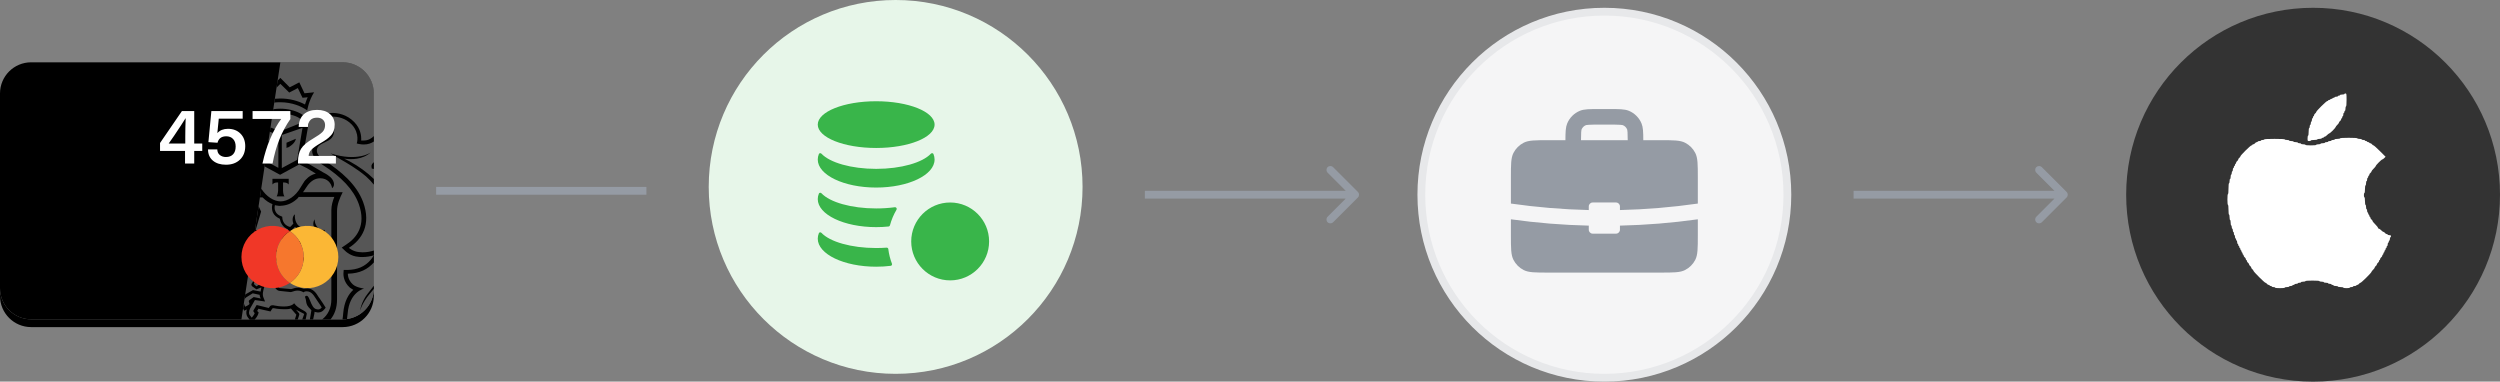 <svg width="321" height="49" viewBox="0 0 321 49" fill="none" xmlns="http://www.w3.org/2000/svg">
<rect x="0" y="0" width="321" height="49" fill="#808080" stroke="none"/>
<g clip-path="url(#clip0)">
<path fill-rule="evenodd" clip-rule="evenodd" d="M0 37V38C0 40.209 1.791 42 4 42H44C46.209 42 48 40.209 48 38V37C48 39.209 46.209 41 44 41H4C1.791 41 0 39.209 0 37Z" fill="black"/>
<path fill-rule="evenodd" clip-rule="evenodd" d="M0 12C0 9.791 1.791 8 4 8H44C46.209 8 48 9.791 48 12V37C48 39.209 46.209 41 44 41H4C1.791 41 0 39.209 0 37V12Z" fill="black"/>
<path opacity="0.7" d="M36 8L44.005 8C46.214 8 48.005 9.791 48.005 12V37C48.005 39.209 46.214 41 44.005 41H31L36 8Z" fill="white" fill-opacity="0.48"/>
<path fill-rule="evenodd" clip-rule="evenodd" d="M35.218 13.167C35.457 13.141 35.706 13.127 35.963 13.127C37.514 13.127 38.748 13.669 39.445 14.18C39.445 14.18 39.635 12.935 40.331 11.851L39.097 11.978L38.432 10.574L37.198 11.212L35.995 10L35.644 10.354L35.507 11.257L35.995 10.766L36.881 11.627L37.134 11.883L37.451 11.723L38.242 11.308L38.685 12.233L38.843 12.553L39.192 12.521L39.508 12.489C39.398 12.711 39.318 12.95 39.248 13.16L39.248 13.16L39.248 13.161C39.217 13.251 39.188 13.337 39.16 13.414C38.274 12.935 37.134 12.648 35.995 12.648C35.757 12.648 35.523 12.66 35.292 12.683L35.218 13.167ZM42.439 41.016C42.959 40.376 43.275 39.527 43.275 38.46V27.102C43.275 26.24 43.623 25.442 44.002 24.677H38.907C39.001 24.558 39.077 24.44 39.162 24.309C39.192 24.263 39.222 24.216 39.255 24.166C39.35 24.007 39.445 23.879 39.54 23.752L39.54 23.752L39.54 23.752C39.951 23.241 40.458 22.89 41.122 22.89C42.04 22.89 42.547 23.528 42.642 24.166C43.085 23.847 42.926 23.049 42.167 22.539C41.977 22.38 41.534 22.156 41.534 22.156L39.571 21.008L38.812 20.561L39.571 16.158L39.635 15.903C39.635 14.882 37.894 13.956 35.995 13.956C35.685 13.956 35.381 13.98 35.089 14.024L34.996 14.636C35.296 14.588 35.621 14.563 35.963 14.563C37.514 14.595 38.654 15.073 38.907 15.679L35.963 16.86L34.735 16.362L34.65 16.926L35.742 17.306V21.55L34.085 20.661L33.978 21.366L35.963 22.443L38.432 21.103L39.445 21.614L40.331 22.156L40.553 22.284C40.046 22.411 39.635 22.667 39.318 23.018L39.286 23.049C39.223 23.113 39.128 23.209 39.065 23.305C39.065 23.321 39.057 23.329 39.049 23.337C39.041 23.345 39.033 23.353 39.033 23.369L38.843 23.656C38.843 23.672 38.836 23.68 38.828 23.688C38.82 23.696 38.812 23.704 38.812 23.72C38.797 23.742 38.78 23.767 38.763 23.792L38.763 23.792L38.763 23.792L38.762 23.792L38.762 23.792C38.705 23.876 38.639 23.973 38.59 24.07C37.957 25.187 36.944 25.857 36.026 25.857C35.179 25.857 34.186 25.244 33.547 24.213L33.376 25.347H33.716C34.159 25.794 34.571 26.049 34.982 26.208C34.919 26.432 34.855 26.846 35.045 27.293C35.204 27.644 35.52 27.899 35.932 28.091C35.995 28.506 36.248 29.175 37.008 29.463C36.66 29.782 36.343 30.101 36.216 30.228L33.146 30.165C33.051 30.133 32.956 30.037 32.893 29.941L32.861 29.909L33.368 30.005H33.4C33.495 30.005 33.558 29.941 33.59 29.846C33.621 29.75 33.526 29.654 33.431 29.622L32.83 29.526L33.526 27.165L33.206 26.471L32.612 30.392C32.665 30.454 32.718 30.503 32.758 30.541L32.758 30.541C32.774 30.556 32.787 30.569 32.798 30.579C32.798 30.739 32.767 31.026 32.735 31.249C32.735 31.287 32.724 31.324 32.715 31.355C32.709 31.377 32.703 31.396 32.703 31.409L32.703 31.409C32.685 31.427 32.677 31.435 32.674 31.444C32.672 31.451 32.672 31.459 32.672 31.473C32.615 31.473 32.538 31.469 32.451 31.459L32.384 31.9C32.4 31.867 32.412 31.831 32.418 31.792C32.545 31.824 32.703 31.824 32.798 31.824H32.893L36.913 32.557L36.976 32.526C37.114 32.428 37.421 32.203 37.758 31.956L37.758 31.956C38.192 31.638 38.675 31.284 38.907 31.122C39.002 31.218 39.128 31.313 39.286 31.377C39.16 31.824 39.16 32.494 39.666 33.036H32.212L32.15 33.451H42.547V38.428C42.547 39.553 42.11 40.444 41.355 41.02L42.439 41.016ZM48.005 17.472C47.707 17.772 47.284 18.04 46.724 18.04H46.629H46.376C46.408 17.434 46.313 16.541 45.49 15.679C44.509 14.658 43.306 14.499 42.673 14.499C42.433 14.499 42.247 14.517 42.158 14.526C42.13 14.529 42.111 14.531 42.103 14.531L41.249 14.69L41.755 15.392C42.167 15.903 42.547 16.892 42.103 17.402C41.977 17.562 41.692 17.689 41.407 17.817C40.837 18.072 40.078 18.455 40.078 19.38C40.078 19.955 40.521 20.593 41.375 21.135C43.876 22.73 45.395 24.358 46.06 26.176C47.072 28.984 45.743 30.579 44.446 31.409L43.876 31.792L44.382 32.27C44.446 32.334 45.078 32.908 45.996 32.972C46.186 33.004 46.344 33.004 46.503 33.004C47.072 33.004 47.579 32.908 47.99 32.781C47.895 32.972 47.737 33.196 47.579 33.387C46.819 34.248 45.901 34.631 44.604 34.663H44.129L44.097 35.142L44.097 35.152C44.096 35.289 44.09 36.184 44.92 36.929C45.047 37.024 45.205 37.12 45.363 37.216L45.363 37.216C44.762 37.758 44.192 38.684 44.066 40.247C44.045 40.542 44.013 40.796 43.976 41.012L44.017 41.012C44.198 41.011 44.377 40.998 44.552 40.974C44.585 40.77 44.614 40.538 44.635 40.279C44.857 37.439 46.756 37.056 46.756 37.056C46.756 37.056 45.743 36.929 45.3 36.514C44.604 35.876 44.667 35.142 44.667 35.142C46.207 35.11 47.216 34.575 48.005 33.694V32.163C47.621 32.294 47.129 32.398 46.534 32.398C46.475 32.398 46.408 32.391 46.337 32.383C46.258 32.375 46.175 32.366 46.091 32.366C45.332 32.302 44.794 31.824 44.794 31.824C46.503 30.739 47.674 28.825 46.629 25.953C45.775 23.656 43.749 21.965 41.724 20.657C41.059 20.242 40.679 19.763 40.679 19.348C40.679 18.758 41.185 18.52 41.706 18.274C42.03 18.121 42.36 17.966 42.578 17.721C43.211 16.956 42.831 15.743 42.262 15.009C42.262 15.009 42.452 14.977 42.736 14.977C43.338 14.977 44.351 15.137 45.173 15.998C46.25 17.179 45.806 18.423 45.806 18.423L46.091 18.487L46.162 18.499C46.322 18.526 46.464 18.551 46.629 18.551H46.756C47.256 18.551 47.67 18.389 48.005 18.165V17.472ZM48.005 20.823C47.757 21.034 47.657 21.235 47.706 21.454L47.737 21.646L47.927 21.678C47.953 21.685 47.979 21.692 48.005 21.7V20.823ZM48.005 22.983C47.094 22.095 46.043 21.35 44.952 20.752C44.762 20.646 44.6 20.568 44.438 20.49C44.358 20.451 44.277 20.412 44.192 20.369C45.078 20.497 46.503 20.529 47.611 19.572C47.611 19.572 45.933 20.816 42.452 19.699C42.748 19.899 43.135 20.12 43.578 20.374L43.578 20.374C44.553 20.932 45.803 21.648 46.978 22.635C47.384 22.995 47.723 23.355 48.005 23.711V22.983ZM48.005 36.689C47.742 37.048 47.471 37.394 47.199 37.726C46.408 38.715 46.218 39.896 46.218 39.896C46.218 39.896 46.534 38.843 47.452 37.758C47.639 37.536 47.824 37.313 48.004 37.088C48.005 37.063 48.005 37.037 48.005 37.012V36.689ZM40.204 41.023L40.363 40.279C40.363 40.226 40.372 40.173 40.381 40.126L40.381 40.126C40.388 40.087 40.394 40.052 40.394 40.023C40.458 40.055 40.521 40.087 40.616 40.087C40.711 40.119 40.774 40.119 40.869 40.119C41.249 40.119 41.47 39.928 41.629 39.736L41.819 39.513L41.66 39.258C41.66 39.258 41.312 38.684 41.027 38.301C40.981 38.254 40.952 38.207 40.914 38.148C40.901 38.126 40.886 38.103 40.869 38.077C40.584 37.599 40.173 37.024 39.413 37.024H39.35C39.223 37.024 39.128 37.056 39.033 37.088C38.78 36.992 38.527 36.929 38.274 36.929C37.983 36.929 37.745 37.009 37.562 37.072L37.514 37.088C37.498 37.088 37.474 37.096 37.451 37.104C37.427 37.112 37.403 37.12 37.388 37.12L35.932 36.992C35.9 36.992 35.837 36.961 35.773 36.865L36.09 36.737C35.995 35.684 35.014 35.046 34.444 34.823C34.412 34.727 34.381 34.631 34.286 34.536L33.969 34.248L33.684 34.568L33.558 34.727L32.05 34.11L31.995 34.475L32.861 35.557L32.355 36.354C32.165 36.578 32.387 36.769 32.387 36.769L32.925 37.152L33.495 36.929H33.558C33.542 36.977 33.526 37.08 33.51 37.184C33.495 37.288 33.479 37.391 33.463 37.439L32.482 37.248L31.49 37.81L31.394 38.446C31.446 38.344 31.522 38.25 31.627 38.173L32.45 37.663L33.336 37.854C33.336 38.109 33.495 38.333 33.495 38.333L32.577 38.141L32.039 38.524C31.944 38.588 31.912 38.684 31.975 38.811L32.039 39.034C31.975 39.162 31.469 39.385 31.469 39.385L31.374 39.13C31.348 39.078 31.329 39.017 31.317 38.953L31.217 39.618L31.342 39.896L31.69 39.736C31.564 40.151 31.627 40.534 31.849 40.789L32.048 41.047L32.701 41.045C32.815 40.919 33.06 40.604 33.146 40.343L33.21 40.119L33.051 39.96L33.02 39.928L33.178 39.641L34.444 39.928L34.729 39.992L34.887 39.736L34.982 39.609C34.982 39.596 34.982 39.589 34.986 39.584C34.992 39.577 35.007 39.577 35.045 39.577H35.172C35.647 39.672 36.09 39.705 36.47 39.705C36.849 39.705 37.071 39.705 37.356 39.609C37.356 39.609 38.02 40.374 38.052 40.406L37.856 41.03L38.231 41.029L38.432 40.406C38.472 40.285 38.347 40.151 38.218 40.013C38.143 39.932 38.067 39.85 38.02 39.768C38.242 39.896 38.812 40.183 39.065 40.311L39.065 40.311C39.049 40.326 38.926 40.677 38.804 41.027L39.246 41.026L39.382 40.343C39.429 40.121 39.171 39.977 38.83 39.788C38.485 39.596 38.054 39.356 37.767 38.939C37.514 39.258 36.976 39.353 36.47 39.353C35.995 39.353 35.52 39.29 35.235 39.226C35.14 39.194 35.077 39.194 35.014 39.194C34.855 39.194 34.697 39.226 34.602 39.417L34.507 39.545L32.956 39.162L32.577 39.8C32.513 39.896 32.513 39.992 32.608 40.087L32.703 40.215C32.64 40.438 32.323 40.789 32.323 40.789L32.102 40.502C31.912 40.311 31.944 39.928 32.133 39.577L32.735 38.524L34.033 38.715L33.843 38.237C33.648 37.822 33.794 37.317 33.916 36.897C33.968 36.717 34.015 36.553 34.03 36.417C34.01 36.519 33.892 36.546 33.748 36.546C33.68 36.546 33.603 36.537 33.532 36.528C33.47 36.521 33.412 36.514 33.368 36.514C33.352 36.514 33.336 36.522 33.32 36.53C33.305 36.538 33.289 36.546 33.273 36.546L32.925 36.769L32.64 36.514C32.608 36.45 32.577 36.354 32.672 36.259L33.305 35.525L32.545 34.631L33.621 35.174L33.938 34.759C34.033 34.855 34.001 35.078 34.001 35.078C34.349 35.078 35.267 35.62 35.33 36.833V36.961L35.362 36.992C35.425 37.088 35.615 37.312 35.837 37.343L37.324 37.503C37.385 37.503 37.468 37.475 37.572 37.44C37.739 37.384 37.956 37.312 38.21 37.312C38.464 37.312 38.717 37.375 38.97 37.535C38.97 37.535 39.097 37.407 39.318 37.407H39.382C39.953 37.407 40.244 37.856 40.536 38.306C40.583 38.38 40.63 38.453 40.679 38.524C40.964 38.907 41.312 39.481 41.312 39.481C41.154 39.641 41.059 39.736 40.837 39.736C40.806 39.736 40.774 39.728 40.742 39.72C40.711 39.712 40.679 39.705 40.648 39.705C40.227 39.631 40.017 39.109 39.836 38.657C39.704 38.328 39.587 38.035 39.413 37.981H39.35C39.223 37.981 39.16 38.109 39.16 38.109C39.252 38.342 39.277 38.514 39.3 38.674C39.325 38.843 39.347 38.997 39.445 39.194C39.55 39.385 39.712 39.548 39.836 39.674C39.898 39.736 39.951 39.789 39.983 39.832C39.983 39.832 39.951 40.055 39.919 40.215L39.786 41.024L40.204 41.023ZM34.405 18.541C34.446 18.576 34.49 18.611 34.539 18.646C34.855 18.902 35.045 18.966 35.077 18.966L35.204 19.029V18.359L34.479 18.052L34.405 18.541ZM33.716 35.748C33.716 35.812 33.653 35.876 33.558 35.876C33.495 35.876 33.431 35.812 33.431 35.716C33.463 35.652 33.526 35.589 33.59 35.62C33.653 35.62 33.716 35.684 33.716 35.748ZM34.982 22.954V23.688C35.235 23.369 35.71 23.432 35.71 23.432V24.485C35.71 24.485 35.678 24.996 35.52 25.219H36.026H36.533C36.343 24.996 36.343 24.485 36.343 24.485V23.432C36.343 23.432 36.818 23.369 37.071 23.688V22.954H36.026H34.982ZM37.989 17.817L36.786 18.328V18.997L36.913 18.934C36.881 18.966 37.071 18.934 37.419 18.646C37.957 18.232 37.989 17.817 37.989 17.817ZM38.337 29.526C38.147 29.399 37.989 29.271 37.894 29.112C37.388 29.654 36.438 30.611 36.375 30.643L36.311 30.707L33.241 30.643C33.241 30.896 33.202 31.109 33.169 31.281C33.161 31.327 33.153 31.369 33.146 31.409C33.146 31.425 33.138 31.441 33.13 31.457C33.123 31.473 33.115 31.489 33.115 31.505L36.755 32.175C37.166 31.919 38.21 31.154 38.59 30.835C38.305 30.388 38.274 29.877 38.337 29.526ZM36.311 26.4C36.913 26.336 37.609 26.081 38.305 25.379V25.283H42.926C42.705 25.825 42.547 26.4 42.547 26.974V30.707C41.787 30.547 41.692 29.718 41.692 29.686V29.526H41.534C41.185 29.494 40.964 29.367 40.774 29.175C40.394 28.793 40.394 28.154 40.394 28.154C40.394 28.159 40.388 28.171 40.377 28.191C40.305 28.331 40.042 28.841 40.458 29.399C40.648 29.686 40.932 29.846 41.312 29.909C41.407 30.356 41.724 31.026 42.547 31.122V32.94H40.268C39.223 32.366 39.666 31.313 39.698 31.281L39.793 31.09L39.603 31.026C38.564 30.619 38.736 29.654 38.774 29.439C38.778 29.418 38.78 29.404 38.78 29.399L38.812 29.239L38.654 29.175C37.79 28.785 37.851 27.716 37.861 27.539C37.862 27.528 37.862 27.52 37.862 27.516C37.577 27.74 37.483 28.218 37.672 28.697C37.577 28.825 37.419 28.984 37.261 29.144C36.28 28.92 36.248 27.995 36.248 27.963V27.835L36.121 27.772C35.742 27.644 35.489 27.421 35.362 27.134C35.204 26.814 35.267 26.495 35.299 26.336C35.394 26.368 35.52 26.4 35.615 26.4C35.742 26.432 35.837 26.432 35.963 26.432C36.031 26.432 36.099 26.422 36.162 26.414C36.216 26.407 36.267 26.4 36.311 26.4ZM36.185 17.338L38.843 16.413L38.147 20.529L36.185 21.582V17.338Z" fill="black"/>
</g>
<path d="M25.969 19.38H24.939V21H23.759V19.38H20.549V18.36L23.359 14.26H24.939V18.43H25.969V19.38ZM21.659 18.43H23.789V17.56C23.789 16.86 23.806 16.07 23.839 15.19H23.819C23.492 15.723 23.009 16.463 22.369 17.41L21.659 18.43ZM31.16 15.24H28.09L27.91 17.07H27.93C28.25 16.717 28.696 16.54 29.27 16.54C29.936 16.54 30.473 16.747 30.88 17.16C31.286 17.567 31.489 18.103 31.489 18.77C31.489 19.49 31.263 20.067 30.809 20.5C30.356 20.933 29.756 21.15 29.009 21.15C28.309 21.15 27.75 20.973 27.329 20.62C26.916 20.267 26.709 19.787 26.709 19.18H27.899C27.906 19.487 28.013 19.727 28.22 19.9C28.433 20.073 28.696 20.16 29.009 20.16C29.403 20.16 29.709 20.043 29.93 19.81C30.149 19.577 30.259 19.247 30.259 18.82C30.259 18.4 30.149 18.077 29.93 17.85C29.716 17.617 29.423 17.5 29.049 17.5C28.443 17.5 28.07 17.777 27.93 18.33L26.759 18.25L27.14 14.26H31.16V15.24ZM37.28 14.26V15.29C36.16 16.883 35.4 18.787 35 21H33.7C33.96 19.793 34.307 18.697 34.74 17.71C35.173 16.723 35.63 15.91 36.11 15.27H32.43V14.26H37.28ZM40.711 14.11C41.397 14.11 41.944 14.283 42.35 14.63C42.764 14.977 42.971 15.437 42.971 16.01C42.971 16.303 42.931 16.567 42.85 16.8C42.77 17.027 42.641 17.233 42.461 17.42C42.287 17.607 42.107 17.767 41.92 17.9C41.734 18.033 41.49 18.187 41.191 18.36C40.571 18.727 40.157 19.023 39.95 19.25C39.751 19.477 39.644 19.733 39.63 20.02H43.13V21H38.27C38.264 20.947 38.261 20.877 38.261 20.79C38.261 20.103 38.391 19.543 38.651 19.11C38.917 18.677 39.441 18.233 40.221 17.78C40.781 17.453 41.174 17.177 41.401 16.95C41.627 16.717 41.74 16.42 41.74 16.06C41.74 15.773 41.647 15.543 41.461 15.37C41.281 15.197 41.031 15.11 40.711 15.11C39.964 15.11 39.574 15.507 39.541 16.3H38.35C38.37 15.6 38.587 15.06 39.001 14.68C39.42 14.3 39.99 14.11 40.711 14.11Z" fill="white"/>
<path d="M37.222 36.325C37.769 35.96 38.218 35.466 38.528 34.886C38.838 34.305 39 33.657 39 32.999C39 32.342 38.838 31.694 38.528 31.113C38.218 30.533 37.769 30.039 37.222 29.674C37.824 29.271 38.525 29.04 39.248 29.005C39.971 28.969 40.691 29.131 41.33 29.473C41.968 29.814 42.502 30.323 42.874 30.944C43.247 31.565 43.443 32.276 43.443 33C43.443 33.724 43.247 34.435 42.874 35.056C42.502 35.677 41.968 36.186 41.33 36.527C40.691 36.869 39.971 37.031 39.248 36.995C38.525 36.96 37.824 36.729 37.222 36.327V36.325Z" fill="#FBB735"/>
<path d="M37.222 29.674C36.675 30.04 36.226 30.534 35.916 31.114C35.606 31.695 35.444 32.343 35.444 33.001C35.444 34.388 36.15 35.609 37.222 36.327C36.62 36.729 35.919 36.96 35.196 36.995C34.473 37.031 33.753 36.869 33.114 36.527C32.476 36.186 31.942 35.677 31.57 35.056C31.197 34.435 31.001 33.724 31.001 33C31.001 32.276 31.197 31.565 31.57 30.944C31.942 30.323 32.476 29.814 33.114 29.473C33.753 29.131 34.473 28.969 35.196 29.005C35.919 29.04 36.62 29.271 37.222 29.674V29.674Z" fill="#F03727"/>
<path d="M37.222 29.676C37.769 30.041 38.218 30.536 38.528 31.116C38.838 31.696 39 32.344 39 33.002C39 33.66 38.838 34.307 38.528 34.888C38.218 35.468 37.769 35.963 37.222 36.328C36.675 35.963 36.226 35.468 35.916 34.888C35.606 34.307 35.444 33.66 35.444 33.002C35.444 31.615 36.15 30.393 37.222 29.676Z" fill="#F6772D"/>
<circle cx="206" cy="25" r="23.5" fill="#F5F5F6" stroke="#E7E8EA"/>
<path fill-rule="evenodd" clip-rule="evenodd" d="M205.5 16H206.5C207.226 16 207.671 16.001 208.005 16.024C208.289 16.043 208.374 16.073 208.383 16.076C208.384 16.076 208.384 16.076 208.383 16.076C208.628 16.178 208.822 16.372 208.924 16.617C208.924 16.616 208.924 16.616 208.924 16.617C208.927 16.625 208.957 16.711 208.976 16.995C208.993 17.244 208.998 17.556 208.999 18H203.001C203.002 17.556 203.007 17.244 203.024 16.995C203.043 16.711 203.073 16.625 203.076 16.617C203.076 16.616 203.076 16.616 203.076 16.617C203.178 16.372 203.372 16.178 203.617 16.076C203.616 16.076 203.616 16.076 203.617 16.076C203.626 16.073 203.711 16.043 203.995 16.024C204.329 16.001 204.774 16 205.5 16ZM201 18C201.004 16.927 201.029 16.333 201.228 15.852C201.533 15.117 202.117 14.533 202.852 14.228C203.403 14 204.102 14 205.5 14H206.5C207.898 14 208.597 14 209.148 14.228C209.883 14.533 210.467 15.117 210.772 15.852C210.971 16.333 210.996 16.927 211 18H213.2C214.88 18 215.72 18 216.362 18.327C216.926 18.615 217.385 19.073 217.673 19.638C218 20.28 218 21.12 218 22.8V26.138C214.682 26.614 211.343 26.891 208 26.971V26.5C208 26.224 207.776 26 207.5 26H204.5C204.224 26 204 26.224 204 26.5V26.971C200.657 26.891 197.318 26.614 194 26.138V22.8C194 21.12 194 20.28 194.327 19.638C194.615 19.073 195.074 18.615 195.638 18.327C196.28 18 197.12 18 198.8 18H201ZM208 28.971C211.342 28.894 214.681 28.623 218 28.158V30.2C218 31.88 218 32.72 217.673 33.362C217.385 33.926 216.926 34.385 216.362 34.673C215.72 35 214.88 35 213.2 35H198.8C197.12 35 196.28 35 195.638 34.673C195.074 34.385 194.615 33.926 194.327 33.362C194 32.72 194 31.88 194 30.2V28.158C197.319 28.623 200.658 28.894 204 28.971V29.5C204 29.776 204.224 30 204.5 30H207.5C207.776 30 208 29.776 208 29.5V28.971Z" fill="#959BA4"/>
<circle cx="297" cy="25" r="24" fill="#333333"/>
<path d="M174.354 25.354C174.549 25.158 174.549 24.842 174.354 24.646L171.172 21.465C170.976 21.269 170.66 21.269 170.464 21.465C170.269 21.66 170.269 21.976 170.464 22.172L173.293 25L170.464 27.828C170.269 28.024 170.269 28.34 170.464 28.535C170.66 28.731 170.976 28.731 171.172 28.535L174.354 25.354ZM147 25.5L174 25.5L174 24.5L147 24.5L147 25.5Z" fill="#959BA4"/>
<path d="M265.354 25.354C265.549 25.158 265.549 24.842 265.354 24.646L262.172 21.465C261.976 21.269 261.66 21.269 261.464 21.465C261.269 21.66 261.269 21.976 261.464 22.172L264.293 25L261.464 27.828C261.269 28.024 261.269 28.34 261.464 28.535C261.66 28.731 261.976 28.731 262.172 28.535L265.354 25.354ZM238 25.5H265V24.5H238V25.5Z" fill="#959BA4"/>
<path fill-rule="evenodd" clip-rule="evenodd" d="M301.02 12.069C301.02 12.108 300.895 12.139 300.742 12.139C300.589 12.139 300.464 12.17 300.464 12.208C300.464 12.246 300.401 12.278 300.325 12.278C300.248 12.278 300.185 12.309 300.185 12.347C300.185 12.385 300.092 12.417 299.977 12.417C299.862 12.417 299.768 12.448 299.768 12.486C299.768 12.524 299.706 12.556 299.629 12.556C299.553 12.556 299.49 12.587 299.49 12.625C299.49 12.663 299.427 12.694 299.351 12.694C299.275 12.694 299.212 12.726 299.212 12.764C299.212 12.802 299.149 12.833 299.073 12.833C298.996 12.833 298.934 12.865 298.934 12.903C298.934 12.941 298.886 12.972 298.829 12.972C298.701 12.972 297.404 14.253 297.404 14.38C297.404 14.429 297.341 14.514 297.265 14.569C297.188 14.624 297.126 14.725 297.126 14.793C297.126 14.861 297.095 14.917 297.056 14.917C297.018 14.917 296.987 14.979 296.987 15.056C296.987 15.132 296.955 15.194 296.917 15.194C296.879 15.194 296.848 15.288 296.848 15.403C296.848 15.517 296.816 15.611 296.778 15.611C296.74 15.611 296.709 15.705 296.709 15.819C296.709 15.934 296.677 16.028 296.639 16.028C296.601 16.028 296.57 16.122 296.57 16.236C296.57 16.351 296.538 16.444 296.5 16.444C296.46 16.444 296.43 16.653 296.43 16.931C296.43 17.208 296.401 17.417 296.361 17.417C296.323 17.417 296.291 17.573 296.291 17.764C296.291 18.103 296.296 18.111 296.5 18.111C296.615 18.111 296.709 18.08 296.709 18.042C296.709 18.003 296.894 17.972 297.126 17.972C297.358 17.972 297.543 17.941 297.543 17.903C297.543 17.865 297.668 17.833 297.821 17.833C297.974 17.833 298.099 17.802 298.099 17.764C298.099 17.726 298.162 17.694 298.238 17.694C298.315 17.694 298.377 17.663 298.377 17.625C298.377 17.587 298.427 17.556 298.489 17.556C298.55 17.556 298.688 17.462 298.795 17.347C298.902 17.233 299.025 17.139 299.067 17.139C299.11 17.139 299.317 16.968 299.526 16.759C299.736 16.549 299.907 16.343 299.907 16.3C299.907 16.257 300.001 16.135 300.116 16.028C300.231 15.921 300.325 15.79 300.325 15.738C300.325 15.685 300.387 15.597 300.464 15.542C300.54 15.487 300.603 15.386 300.603 15.318C300.603 15.25 300.634 15.194 300.672 15.194C300.71 15.194 300.742 15.132 300.742 15.056C300.742 14.979 300.773 14.917 300.811 14.917C300.85 14.917 300.881 14.823 300.881 14.708C300.881 14.594 300.912 14.5 300.95 14.5C300.989 14.5 301.02 14.438 301.02 14.361C301.02 14.285 301.051 14.222 301.089 14.222C301.128 14.222 301.159 14.097 301.159 13.944C301.159 13.792 301.19 13.667 301.228 13.667C301.271 13.667 301.298 13.343 301.298 12.833C301.298 12.046 301.29 12 301.159 12C301.082 12 301.02 12.031 301.02 12.069ZM300.464 17.764C300.464 17.802 300.307 17.833 300.116 17.833C299.925 17.833 299.768 17.865 299.768 17.903C299.768 17.941 299.674 17.972 299.56 17.972C299.445 17.972 299.351 18.003 299.351 18.042C299.351 18.08 299.257 18.111 299.142 18.111C299.028 18.111 298.934 18.142 298.934 18.181C298.934 18.219 298.84 18.25 298.725 18.25C298.61 18.25 298.517 18.281 298.517 18.319C298.517 18.358 298.391 18.389 298.238 18.389C298.085 18.389 297.96 18.42 297.96 18.458C297.96 18.497 297.835 18.528 297.682 18.528C297.529 18.528 297.404 18.559 297.404 18.597C297.404 18.639 297.126 18.667 296.709 18.667C296.291 18.667 296.013 18.639 296.013 18.597C296.013 18.559 295.888 18.528 295.735 18.528C295.582 18.528 295.457 18.497 295.457 18.458C295.457 18.42 295.363 18.389 295.248 18.389C295.134 18.389 295.04 18.358 295.04 18.319C295.04 18.281 294.915 18.25 294.762 18.25C294.609 18.25 294.483 18.219 294.483 18.181C294.483 18.142 294.358 18.111 294.205 18.111C294.052 18.111 293.927 18.08 293.927 18.042C293.927 18.003 293.802 17.972 293.649 17.972C293.496 17.972 293.371 17.941 293.371 17.903C293.371 17.859 292.884 17.833 292.05 17.833C291.215 17.833 290.728 17.859 290.728 17.903C290.728 17.941 290.635 17.972 290.52 17.972C290.405 17.972 290.311 18.003 290.311 18.042C290.311 18.08 290.217 18.111 290.103 18.111C289.988 18.111 289.894 18.142 289.894 18.181C289.894 18.219 289.838 18.25 289.77 18.25C289.702 18.25 289.602 18.312 289.546 18.389C289.491 18.465 289.39 18.528 289.322 18.528C289.254 18.528 289.199 18.559 289.199 18.597C289.199 18.635 289.151 18.667 289.093 18.667C288.966 18.667 287.669 19.948 287.669 20.074C287.669 20.123 287.606 20.209 287.53 20.264C287.453 20.319 287.391 20.413 287.391 20.472C287.391 20.532 287.328 20.625 287.252 20.681C287.175 20.736 287.113 20.836 287.113 20.904C287.113 20.972 287.081 21.028 287.043 21.028C287.005 21.028 286.974 21.09 286.974 21.167C286.974 21.243 286.942 21.306 286.904 21.306C286.866 21.306 286.834 21.368 286.834 21.444C286.834 21.521 286.803 21.583 286.765 21.583C286.727 21.583 286.695 21.677 286.695 21.792C286.695 21.906 286.664 22 286.626 22C286.588 22 286.556 22.094 286.556 22.208C286.556 22.323 286.525 22.417 286.487 22.417C286.449 22.417 286.417 22.542 286.417 22.694C286.417 22.847 286.386 22.972 286.348 22.972C286.309 22.972 286.278 23.097 286.278 23.25C286.278 23.403 286.247 23.528 286.209 23.528C286.167 23.528 286.139 23.806 286.139 24.222C286.139 24.639 286.111 24.917 286.07 24.917C286.028 24.917 286 25.194 286 25.611C286 26.028 286.028 26.306 286.07 26.306C286.111 26.306 286.139 26.56 286.139 26.931C286.139 27.301 286.167 27.556 286.209 27.556C286.247 27.556 286.278 27.712 286.278 27.903C286.278 28.094 286.309 28.25 286.348 28.25C286.386 28.25 286.417 28.406 286.417 28.597C286.417 28.788 286.449 28.944 286.487 28.944C286.525 28.944 286.556 29.038 286.556 29.153C286.556 29.267 286.588 29.361 286.626 29.361C286.664 29.361 286.695 29.455 286.695 29.569C286.695 29.684 286.727 29.778 286.765 29.778C286.803 29.778 286.834 29.872 286.834 29.986C286.834 30.101 286.866 30.194 286.904 30.194C286.942 30.194 286.974 30.288 286.974 30.403C286.974 30.517 287.005 30.611 287.043 30.611C287.081 30.611 287.113 30.674 287.113 30.75C287.113 30.826 287.144 30.889 287.182 30.889C287.22 30.889 287.252 30.983 287.252 31.097C287.252 31.212 287.283 31.306 287.321 31.306C287.359 31.306 287.391 31.368 287.391 31.444C287.391 31.521 287.422 31.583 287.46 31.583C287.499 31.583 287.53 31.646 287.53 31.722C287.53 31.799 287.561 31.861 287.599 31.861C287.638 31.861 287.669 31.924 287.669 32C287.669 32.076 287.7 32.139 287.738 32.139C287.777 32.139 287.808 32.201 287.808 32.278C287.808 32.354 287.839 32.417 287.877 32.417C287.916 32.417 287.947 32.479 287.947 32.556C287.947 32.632 287.978 32.694 288.017 32.694C288.055 32.694 288.086 32.75 288.086 32.818C288.086 32.886 288.149 32.987 288.225 33.042C288.302 33.097 288.364 33.197 288.364 33.265C288.364 33.333 288.396 33.389 288.434 33.389C288.472 33.389 288.503 33.444 288.503 33.512C288.503 33.58 288.566 33.681 288.642 33.736C288.719 33.791 288.781 33.885 288.781 33.944C288.781 34.004 288.844 34.098 288.921 34.153C288.997 34.208 289.06 34.302 289.06 34.361C289.06 34.421 289.122 34.514 289.199 34.569C289.275 34.624 289.338 34.71 289.338 34.759C289.338 34.876 290.769 36.306 290.886 36.306C290.936 36.306 291.021 36.368 291.076 36.444C291.131 36.521 291.232 36.583 291.3 36.583C291.368 36.583 291.424 36.615 291.424 36.653C291.424 36.691 291.486 36.722 291.563 36.722C291.639 36.722 291.702 36.754 291.702 36.792C291.702 36.83 291.796 36.861 291.911 36.861C292.025 36.861 292.119 36.892 292.119 36.931C292.119 36.972 292.374 37 292.745 37C293.116 37 293.371 36.972 293.371 36.931C293.371 36.892 293.496 36.861 293.649 36.861C293.802 36.861 293.927 36.83 293.927 36.792C293.927 36.754 294.021 36.722 294.136 36.722C294.25 36.722 294.344 36.691 294.344 36.653C294.344 36.615 294.407 36.583 294.483 36.583C294.56 36.583 294.623 36.552 294.623 36.514C294.623 36.476 294.716 36.444 294.831 36.444C294.946 36.444 295.04 36.413 295.04 36.375C295.04 36.337 295.134 36.306 295.248 36.306C295.363 36.306 295.457 36.274 295.457 36.236C295.457 36.198 295.582 36.167 295.735 36.167C295.888 36.167 296.013 36.135 296.013 36.097C296.013 36.054 296.361 36.028 296.917 36.028C297.474 36.028 297.821 36.054 297.821 36.097C297.821 36.135 297.946 36.167 298.099 36.167C298.252 36.167 298.377 36.198 298.377 36.236C298.377 36.274 298.503 36.306 298.656 36.306C298.809 36.306 298.934 36.337 298.934 36.375C298.934 36.413 299.028 36.444 299.142 36.444C299.257 36.444 299.351 36.476 299.351 36.514C299.351 36.552 299.414 36.583 299.49 36.583C299.567 36.583 299.629 36.615 299.629 36.653C299.629 36.691 299.754 36.722 299.907 36.722C300.06 36.722 300.185 36.754 300.185 36.792C300.185 36.83 300.342 36.861 300.533 36.861C300.724 36.861 300.881 36.892 300.881 36.931C300.881 36.969 301.066 37 301.298 37C301.53 37 301.715 36.969 301.715 36.931C301.715 36.892 301.809 36.861 301.924 36.861C302.039 36.861 302.132 36.83 302.132 36.792C302.132 36.754 302.226 36.722 302.341 36.722C302.456 36.722 302.55 36.691 302.55 36.653C302.55 36.615 302.605 36.583 302.673 36.583C302.741 36.583 302.842 36.521 302.897 36.444C302.952 36.368 303.038 36.306 303.087 36.306C303.197 36.306 304.497 35.019 304.497 34.911C304.497 34.868 304.591 34.746 304.705 34.639C304.82 34.532 304.914 34.401 304.914 34.349C304.914 34.296 304.976 34.208 305.053 34.153C305.129 34.098 305.192 34.004 305.192 33.944C305.192 33.885 305.255 33.791 305.331 33.736C305.408 33.681 305.47 33.58 305.47 33.512C305.47 33.444 305.501 33.389 305.54 33.389C305.578 33.389 305.609 33.333 305.609 33.265C305.609 33.197 305.672 33.097 305.748 33.042C305.825 32.987 305.887 32.886 305.887 32.818C305.887 32.75 305.919 32.694 305.957 32.694C305.995 32.694 306.026 32.632 306.026 32.556C306.026 32.479 306.058 32.417 306.096 32.417C306.134 32.417 306.166 32.354 306.166 32.278C306.166 32.201 306.197 32.139 306.235 32.139C306.273 32.139 306.305 32.076 306.305 32C306.305 31.924 306.336 31.861 306.374 31.861C306.412 31.861 306.444 31.799 306.444 31.722C306.444 31.646 306.475 31.583 306.513 31.583C306.551 31.583 306.583 31.49 306.583 31.375C306.583 31.26 306.614 31.167 306.652 31.167C306.691 31.167 306.722 31.104 306.722 31.028C306.722 30.951 306.753 30.889 306.791 30.889C306.83 30.889 306.861 30.795 306.861 30.681C306.861 30.566 306.892 30.472 306.93 30.472C306.969 30.472 307 30.41 307 30.333C307 30.225 306.954 30.194 306.791 30.194C306.677 30.194 306.583 30.163 306.583 30.125C306.583 30.087 306.527 30.056 306.459 30.056C306.391 30.056 306.29 29.993 306.235 29.917C306.18 29.84 306.092 29.778 306.039 29.778C305.986 29.778 305.856 29.684 305.748 29.569C305.641 29.455 305.503 29.361 305.442 29.361C305.381 29.361 305.331 29.312 305.331 29.252C305.331 29.193 305.175 28.992 304.983 28.806C304.792 28.619 304.636 28.425 304.636 28.374C304.636 28.323 304.573 28.236 304.497 28.181C304.42 28.125 304.358 28.025 304.358 27.957C304.358 27.889 304.326 27.833 304.288 27.833C304.25 27.833 304.219 27.771 304.219 27.694C304.219 27.618 304.187 27.556 304.149 27.556C304.111 27.556 304.079 27.493 304.079 27.417C304.079 27.34 304.048 27.278 304.01 27.278C303.972 27.278 303.94 27.184 303.94 27.069C303.94 26.955 303.909 26.861 303.871 26.861C303.833 26.861 303.801 26.736 303.801 26.583C303.801 26.431 303.77 26.306 303.732 26.306C303.692 26.306 303.662 26.097 303.662 25.819C303.662 25.542 303.632 25.333 303.593 25.333C303.554 25.333 303.523 25.208 303.523 25.056C303.523 24.903 303.554 24.778 303.593 24.778C303.632 24.778 303.662 24.569 303.662 24.292C303.662 24.014 303.692 23.806 303.732 23.806C303.77 23.806 303.801 23.681 303.801 23.528C303.801 23.375 303.833 23.25 303.871 23.25C303.909 23.25 303.94 23.156 303.94 23.042C303.94 22.927 303.972 22.833 304.01 22.833C304.048 22.833 304.079 22.771 304.079 22.694C304.079 22.618 304.111 22.556 304.149 22.556C304.187 22.556 304.219 22.5 304.219 22.432C304.219 22.364 304.281 22.263 304.358 22.208C304.434 22.153 304.497 22.066 304.497 22.014C304.497 21.962 304.622 21.8 304.775 21.653C304.928 21.506 305.053 21.352 305.053 21.309C305.053 21.211 305.791 20.472 305.889 20.472C305.93 20.472 306.041 20.395 306.136 20.3L306.309 20.127L305.577 19.397C305.175 18.995 304.806 18.667 304.756 18.667C304.707 18.667 304.621 18.604 304.566 18.528C304.511 18.451 304.41 18.389 304.342 18.389C304.274 18.389 304.219 18.358 304.219 18.319C304.219 18.281 304.156 18.25 304.079 18.25C304.003 18.25 303.94 18.219 303.94 18.181C303.94 18.142 303.878 18.111 303.801 18.111C303.725 18.111 303.662 18.08 303.662 18.042C303.662 18.003 303.568 17.972 303.454 17.972C303.339 17.972 303.245 17.941 303.245 17.903C303.245 17.865 303.12 17.833 302.967 17.833C302.814 17.833 302.689 17.802 302.689 17.764C302.689 17.721 302.272 17.694 301.576 17.694C300.881 17.694 300.464 17.721 300.464 17.764Z" fill="white"/>
<circle cx="115" cy="24" r="24" fill="#E7F6E9"/>
<path fill-rule="evenodd" clip-rule="evenodd" d="M112.5 19C116.642 19 120 17.657 120 16C120 14.343 116.642 13 112.5 13C108.358 13 105 14.343 105 16C105 17.657 108.358 19 112.5 19ZM119.521 19.739C119.621 19.633 119.801 19.642 119.856 19.776C119.95 20.005 120 20.24 120 20.482C120 22.47 116.642 24.082 112.5 24.082C108.358 24.082 105 22.47 105 20.482C105 20.24 105.05 20.005 105.144 19.776C105.199 19.642 105.379 19.633 105.479 19.739C106.547 20.874 109.288 21.682 112.5 21.682C115.712 21.682 118.453 20.874 119.521 19.739ZM114.27 28.932C114.248 29.013 114.18 29.073 114.097 29.082C113.582 29.136 113.048 29.164 112.5 29.164C108.358 29.164 105 27.552 105 25.564C105 25.322 105.05 25.086 105.144 24.858C105.199 24.724 105.379 24.715 105.479 24.82C106.547 25.956 109.288 26.764 112.5 26.764C113.34 26.764 114.147 26.709 114.901 26.607C115.074 26.583 115.201 26.779 115.111 26.93C114.745 27.549 114.46 28.221 114.27 28.932ZM114.526 33.858C114.573 33.981 114.495 34.117 114.365 34.133C113.769 34.207 113.144 34.245 112.5 34.245C108.358 34.245 105 32.634 105 30.645C105 30.404 105.05 30.168 105.144 29.94C105.199 29.806 105.379 29.797 105.479 29.902C106.547 31.038 109.288 31.846 112.5 31.846C112.958 31.846 113.406 31.829 113.841 31.798C113.95 31.79 114.046 31.87 114.059 31.979C114.139 32.633 114.298 33.263 114.526 33.858ZM122 36C124.761 36 127 33.761 127 31C127 28.239 124.761 26 122 26C119.239 26 117 28.239 117 31C117 33.761 119.239 36 122 36Z" fill="#39B54A"/>
<line x1="56" y1="24.5" x2="83" y2="24.5" stroke="#959BA4"/>
<defs>
<clipPath id="clip0">
<path d="M0 8H48V42H0V8Z" fill="white"/>
</clipPath>
</defs>
</svg>
